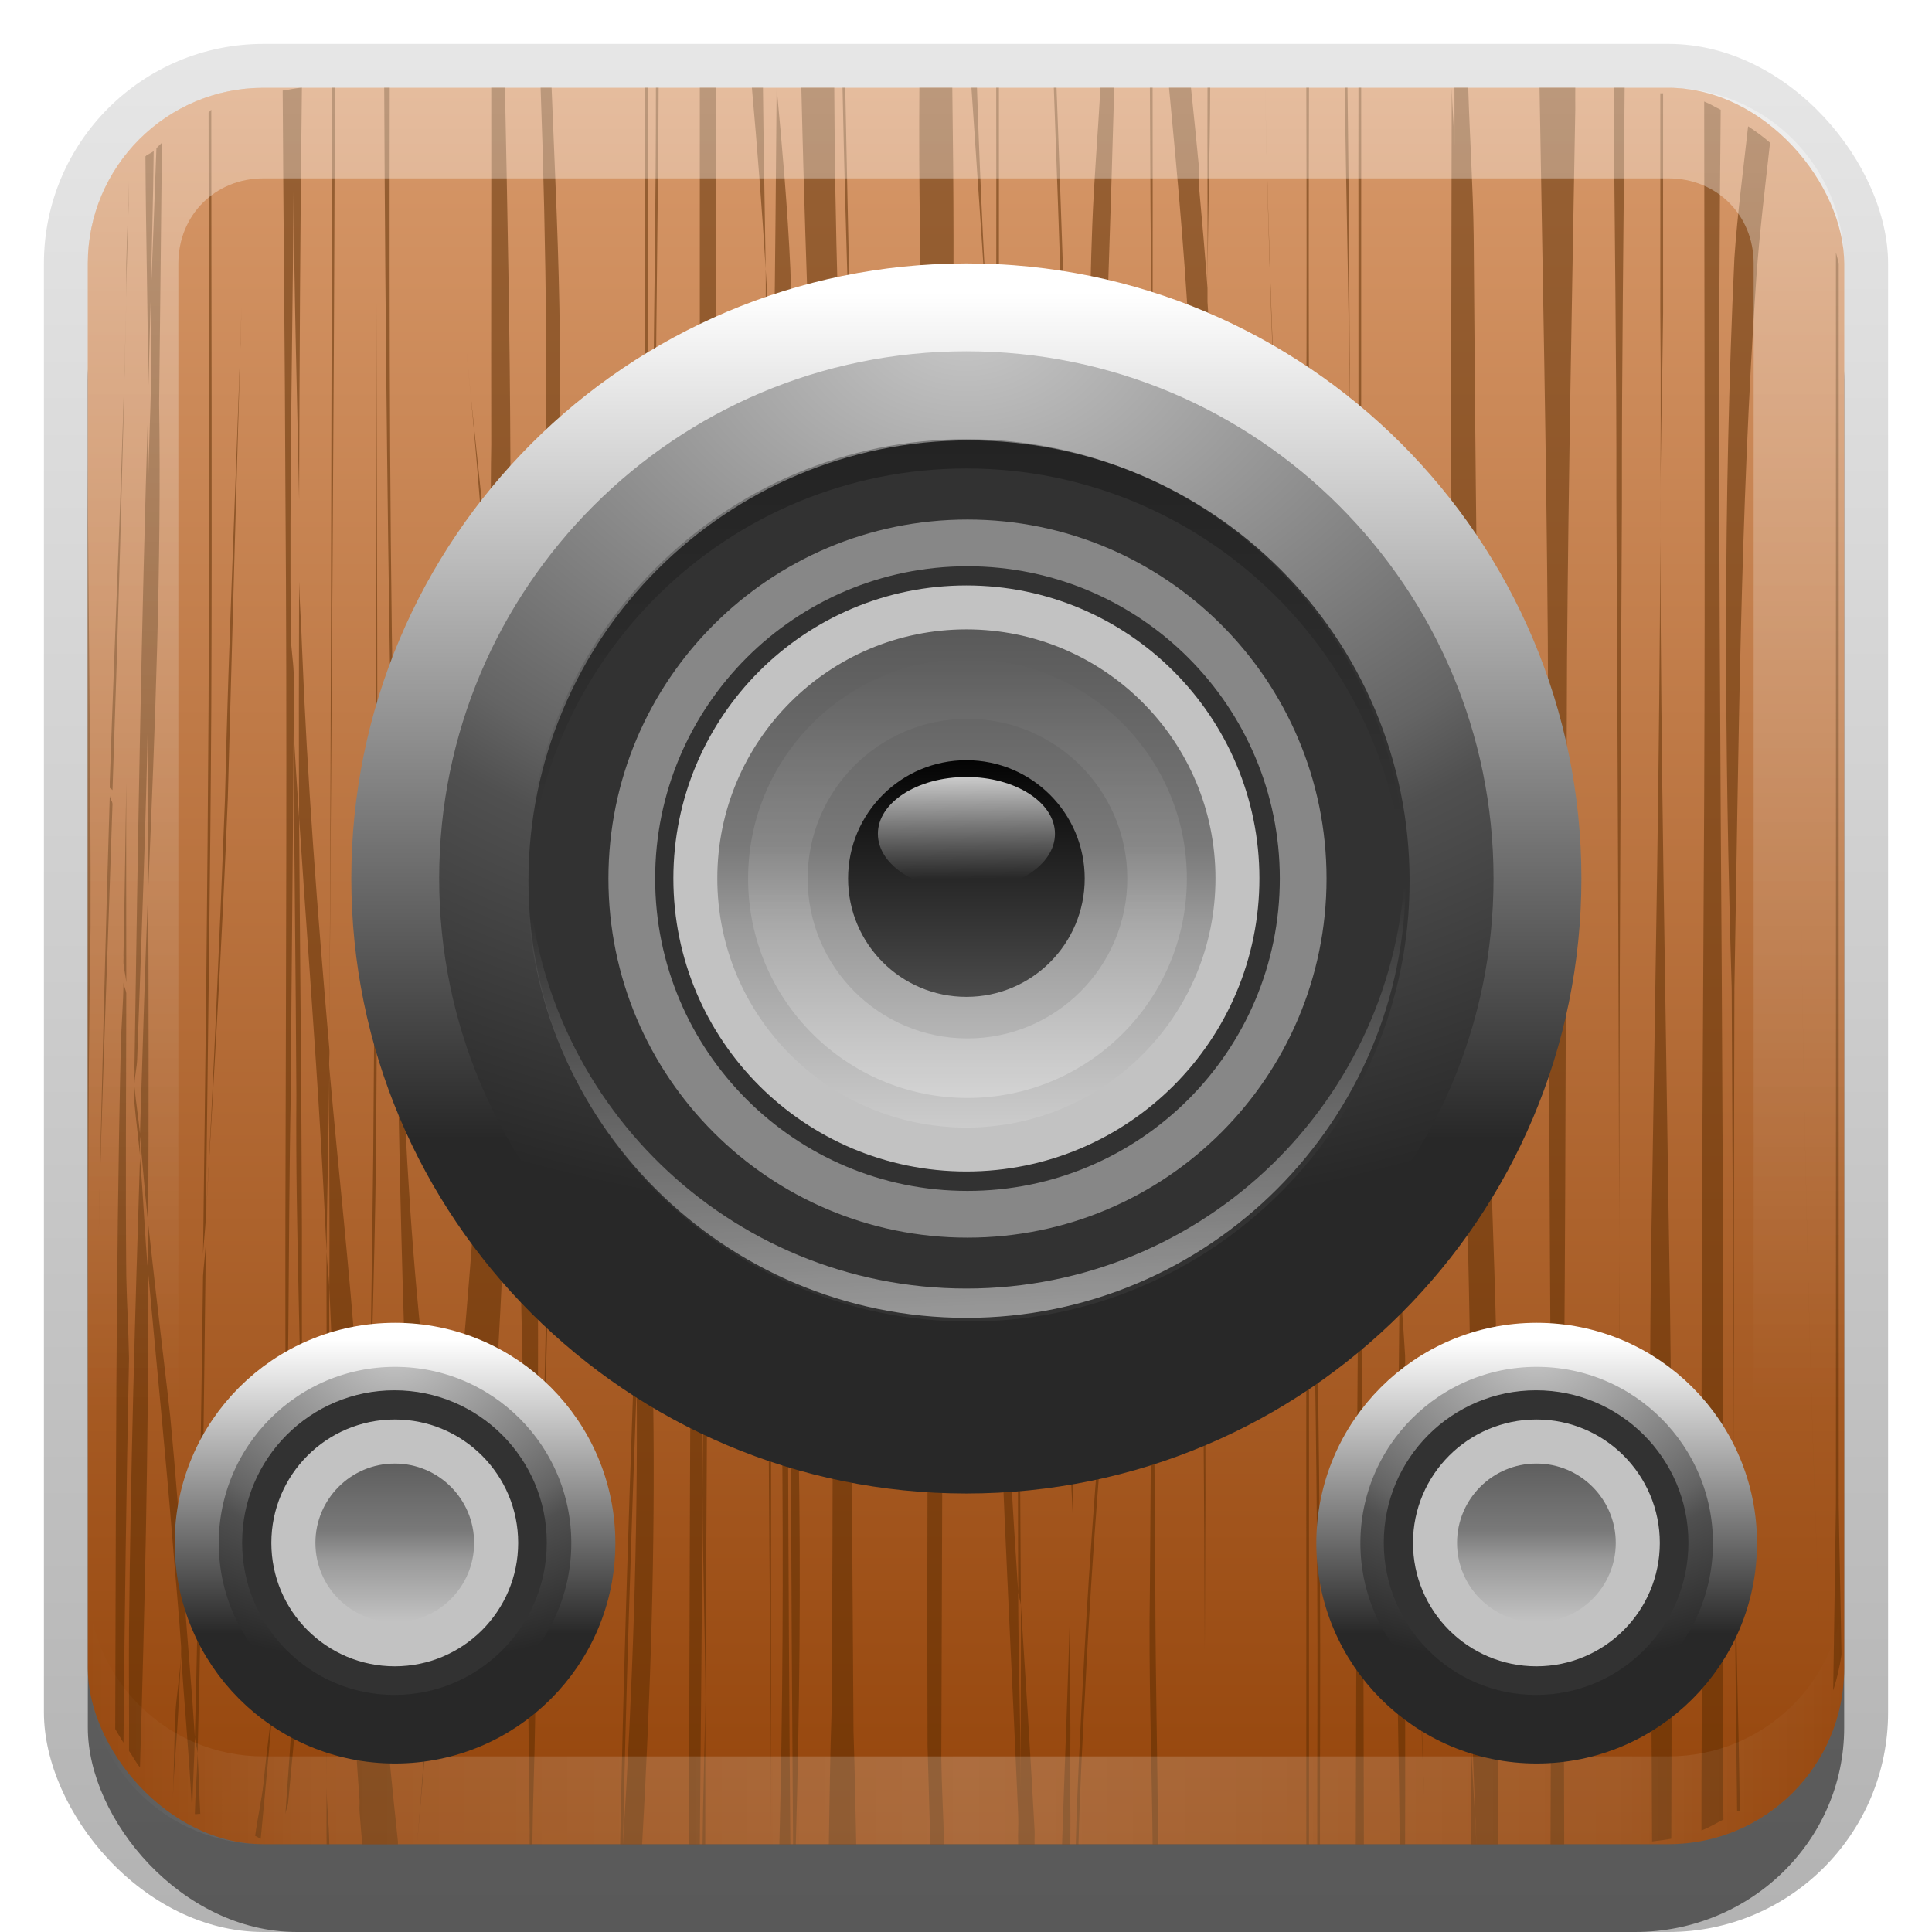 <?xml version="1.0" encoding="UTF-8" standalone="no"?>
<!-- Created with Inkscape (http://www.inkscape.org/) -->

<svg
   xmlns:dc="http://purl.org/dc/elements/1.1/"
   xmlns:cc="http://creativecommons.org/ns#"
   xmlns:rdf="http://www.w3.org/1999/02/22-rdf-syntax-ns#"
   xmlns:svg="http://www.w3.org/2000/svg"
   xmlns="http://www.w3.org/2000/svg"
   xmlns:xlink="http://www.w3.org/1999/xlink"
   xmlns:sodipodi="http://sodipodi.sourceforge.net/DTD/sodipodi-0.dtd"
   xmlns:inkscape="http://www.inkscape.org/namespaces/inkscape"
   width="22"
   height="22"
   id="svg2"
   sodipodi:version="0.32"
   inkscape:version="0.48.1 r9760"
   version="1.0"
   sodipodi:docname="rhythmbox.svg"
   inkscape:output_extension="org.inkscape.output.svg.inkscape"
   style="display:inline">
  <defs
     id="defs4">
    <linearGradient
       inkscape:collect="always"
       id="linearGradient3327">
      <stop
         style="stop-color:#000000;stop-opacity:1;"
         offset="0"
         id="stop3330" />
      <stop
         style="stop-color:#000000;stop-opacity:0;"
         offset="1"
         id="stop3333" />
    </linearGradient>
    <linearGradient
       inkscape:collect="always"
       xlink:href="#linearGradient3327"
       id="linearGradient3335"
       x1="11.375"
       y1="22"
       x2="11.375"
       y2="-9.817"
       gradientUnits="userSpaceOnUse" />
    <linearGradient
       id="ButtonShadow"
       gradientTransform="scale(0.988,1.012)"
       x1="9.355"
       y1="21.743"
       x2="9.355"
       y2="0.494"
       gradientUnits="userSpaceOnUse">
      <stop
         id="stop3277"
         offset="0"
         style="stop-color:#000000;stop-opacity:0.706;" />
      <stop
         id="stop3279"
         offset="1"
         style="stop-color:#000000;stop-opacity:0.078;" />
    </linearGradient>
    <linearGradient
       id="ButtonColor"
       x1="10.32"
       y1="21"
       x2="10.32"
       y2="0.999"
       gradientUnits="userSpaceOnUse">
      <stop
         style="stop-color:#8f1cac;stop-opacity:1;"
         offset="0"
         id="stop19440" />
      <stop
         style="stop-color:#d285e6;stop-opacity:1;"
         offset="1"
         id="stop19442" />
    </linearGradient>
    <linearGradient
       inkscape:collect="always"
       xlink:href="#linearGradient3187"
       id="linearGradient3181"
       x1="-3.061"
       y1="27.258"
       x2="-3.061"
       y2="7.254"
       gradientUnits="userSpaceOnUse"
       gradientTransform="translate(11.119,-6.258)" />
    <filter
       inkscape:collect="always"
       id="filter8716"
       x="-0.27"
       width="1.54"
       y="-0.541"
       height="2.081">
      <feGaussianBlur
         inkscape:collect="always"
         stdDeviation="2.021"
         id="feGaussianBlur8718" />
    </filter>
    <inkscape:perspective
       sodipodi:type="inkscape:persp3d"
       inkscape:vp_x="0 : 11 : 1"
       inkscape:vp_y="0 : 1000 : 0"
       inkscape:vp_z="22 : 11 : 1"
       inkscape:persp3d-origin="11 : 7.3333333 : 1"
       id="perspective18925" />
    <linearGradient
       id="linearGradient3215"
       inkscape:collect="always">
      <stop
         id="stop3217"
         offset="0"
         style="stop-color:#000000;stop-opacity:1;" />
      <stop
         id="stop3219"
         offset="1"
         style="stop-color:#000000;stop-opacity:0;" />
    </linearGradient>
    <linearGradient
       gradientUnits="userSpaceOnUse"
       y2="-6"
       x2="11"
       y1="14.806"
       x1="11"
       id="linearGradient3221"
       xlink:href="#linearGradient3215"
       inkscape:collect="always" />
    <linearGradient
       y2="5.949"
       x2="47.667"
       y1="121.972"
       x1="47.667"
       gradientTransform="matrix(0.168,0,0,0.168,0.245,0.245)"
       gradientUnits="userSpaceOnUse"
       id="linearGradient2442"
       xlink:href="#linearGradient3187"
       inkscape:collect="always" />
    <linearGradient
       id="linearGradient3544">
      <stop
         style="stop-color:#040404;stop-opacity:1;"
         offset="0"
         id="stop3546" />
      <stop
         style="stop-color:#4b4b4b;stop-opacity:1;"
         offset="1"
         id="stop3548" />
    </linearGradient>
    <linearGradient
       inkscape:collect="always"
       id="linearGradient3532">
      <stop
         style="stop-color:#ffffff;stop-opacity:1;"
         offset="0"
         id="stop3534" />
      <stop
         style="stop-color:#ffffff;stop-opacity:0;"
         offset="1"
         id="stop3536" />
    </linearGradient>
    <linearGradient
       id="linearGradient3495">
      <stop
         style="stop-color:#555555;stop-opacity:1;"
         offset="0"
         id="stop3497" />
      <stop
         id="stop3503"
         offset="0.44"
         style="stop-color:#797979;stop-opacity:1;" />
      <stop
         style="stop-color:#999999;stop-opacity:1;"
         offset="0.578"
         id="stop3505" />
      <stop
         style="stop-color:#d3d3d3;stop-opacity:1;"
         offset="1"
         id="stop3499" />
    </linearGradient>
    <linearGradient
       inkscape:collect="always"
       id="linearGradient3436">
      <stop
         style="stop-color:#ffffff;stop-opacity:1;"
         offset="0"
         id="stop3438" />
      <stop
         style="stop-color:#ffffff;stop-opacity:0;"
         offset="1"
         id="stop3440" />
    </linearGradient>
    <linearGradient
       inkscape:collect="always"
       id="linearGradient3423">
      <stop
         style="stop-color:#000000;stop-opacity:1;"
         offset="0"
         id="stop3425" />
      <stop
         style="stop-color:#000000;stop-opacity:0;"
         offset="1"
         id="stop3427" />
    </linearGradient>
    <linearGradient
       id="linearGradient3330">
      <stop
         style="stop-color:#c8c8c8;stop-opacity:1;"
         offset="0"
         id="stop3332" />
      <stop
         id="stop3338"
         offset="0.564"
         style="stop-color:#646464;stop-opacity:1;" />
      <stop
         style="stop-color:#505050;stop-opacity:1;"
         offset="0.642"
         id="stop3340" />
      <stop
         style="stop-color:#282828;stop-opacity:1;"
         offset="1"
         id="stop3334" />
    </linearGradient>
    <linearGradient
       id="linearGradient3322">
      <stop
         style="stop-color:#ffffff;stop-opacity:1;"
         offset="0"
         id="stop3324" />
      <stop
         style="stop-color:#282828;stop-opacity:1;"
         offset="1"
         id="stop3326" />
    </linearGradient>
    <linearGradient
       id="linearGradient3929">
      <stop
         style="stop-color:#000000;stop-opacity:1;"
         offset="0"
         id="stop3931" />
      <stop
         style="stop-color:#000000;stop-opacity:0.588;"
         offset="1"
         id="stop3933" />
    </linearGradient>
    <linearGradient
       id="linearGradient3187">
      <stop
         style="stop-color:#95450b;stop-opacity:1;"
         offset="0"
         id="stop3189" />
      <stop
         style="stop-color:#d79869;stop-opacity:1;"
         offset="1"
         id="stop3191" />
    </linearGradient>
    <filter
       inkscape:collect="always"
       id="filter3489">
      <feGaussianBlur
         inkscape:collect="always"
         stdDeviation="0.784"
         id="feGaussianBlur3491" />
    </filter>
    <filter
       inkscape:collect="always"
       id="filter3528"
       x="-0.12"
       width="1.24"
       y="-0.12"
       height="1.24">
      <feGaussianBlur
         inkscape:collect="always"
         stdDeviation="1.497"
         id="feGaussianBlur3530" />
    </filter>
    <radialGradient
       inkscape:collect="always"
       xlink:href="#linearGradient3330"
       id="radialGradient3994"
       gradientUnits="userSpaceOnUse"
       gradientTransform="matrix(-4.9335871e-8,1.538,-2.138,-6.8599443e-8,141.313,-77.11)"
       cx="71.418"
       cy="32.695"
       fx="71.418"
       fy="32.695"
       r="34.449" />
    <linearGradient
       inkscape:collect="always"
       xlink:href="#linearGradient3322"
       id="linearGradient3996"
       gradientUnits="userSpaceOnUse"
       x1="74.863"
       y1="30.972"
       x2="74.863"
       y2="80.731" />
    <linearGradient
       inkscape:collect="always"
       xlink:href="#linearGradient3495"
       id="linearGradient3998"
       gradientUnits="userSpaceOnUse"
       x1="61.99"
       y1="30.972"
       x2="61.99"
       y2="99.992" />
    <radialGradient
       inkscape:collect="always"
       xlink:href="#linearGradient3330"
       id="radialGradient4010"
       gradientUnits="userSpaceOnUse"
       gradientTransform="matrix(-4.9335871e-8,1.538,-2.138,-6.8599443e-8,141.313,-77.11)"
       cx="71.418"
       cy="32.695"
       fx="71.418"
       fy="32.695"
       r="34.449" />
    <linearGradient
       inkscape:collect="always"
       xlink:href="#linearGradient3322"
       id="linearGradient4012"
       gradientUnits="userSpaceOnUse"
       x1="74.863"
       y1="30.972"
       x2="74.863"
       y2="80.731" />
    <linearGradient
       inkscape:collect="always"
       xlink:href="#linearGradient3495"
       id="linearGradient4014"
       gradientUnits="userSpaceOnUse"
       x1="61.99"
       y1="30.972"
       x2="61.99"
       y2="99.992" />
    <linearGradient
       inkscape:collect="always"
       xlink:href="#linearGradient3532"
       id="linearGradient4019"
       gradientUnits="userSpaceOnUse"
       x1="69.184"
       y1="78.969"
       x2="69.184"
       y2="49.031"
       gradientTransform="translate(29.5,-55)" />
    <linearGradient
       inkscape:collect="always"
       xlink:href="#linearGradient3436"
       id="linearGradient4024"
       gradientUnits="userSpaceOnUse"
       x1="62.638"
       y1="94"
       x2="61.638"
       y2="65.679"
       gradientTransform="matrix(0.181,0,0,0.181,-1.273,-2.149)" />
    <linearGradient
       inkscape:collect="always"
       xlink:href="#linearGradient3423"
       id="linearGradient4027"
       gradientUnits="userSpaceOnUse"
       x1="60.34"
       y1="34"
       x2="60.34"
       y2="60.063"
       gradientTransform="matrix(0.181,0,0,0.181,-1.273,-2.149)" />
    <linearGradient
       inkscape:collect="always"
       xlink:href="#linearGradient3436"
       id="linearGradient4031"
       gradientUnits="userSpaceOnUse"
       x1="67.288"
       y1="31.233"
       x2="68.183"
       y2="92.192" />
    <linearGradient
       inkscape:collect="always"
       xlink:href="#linearGradient3544"
       id="linearGradient4033"
       gradientUnits="userSpaceOnUse"
       x1="59.141"
       y1="31.833"
       x2="59.141"
       y2="99.174" />
    <linearGradient
       inkscape:collect="always"
       xlink:href="#linearGradient3495"
       id="linearGradient4035"
       gradientUnits="userSpaceOnUse"
       x1="61.99"
       y1="30.972"
       x2="61.99"
       y2="99.992" />
    <radialGradient
       inkscape:collect="always"
       xlink:href="#linearGradient3330"
       id="radialGradient4037"
       gradientUnits="userSpaceOnUse"
       gradientTransform="matrix(-4.9335871e-8,1.538,-2.138,-6.8599443e-8,141.313,-77.11)"
       cx="71.418"
       cy="32.695"
       fx="71.418"
       fy="32.695"
       r="34.449" />
    <linearGradient
       inkscape:collect="always"
       xlink:href="#linearGradient3322"
       id="linearGradient4039"
       gradientUnits="userSpaceOnUse"
       x1="74.863"
       y1="30.972"
       x2="74.863"
       y2="80.731" />
    <radialGradient
       inkscape:collect="always"
       xlink:href="#linearGradient3330"
       id="radialGradient4052"
       gradientUnits="userSpaceOnUse"
       gradientTransform="matrix(-4.9335871e-8,1.538,-2.138,-6.8599443e-8,141.313,-77.11)"
       cx="71.418"
       cy="32.695"
       fx="71.418"
       fy="32.695"
       r="34.449" />
    <linearGradient
       inkscape:collect="always"
       xlink:href="#linearGradient3322"
       id="linearGradient4054"
       gradientUnits="userSpaceOnUse"
       x1="74.863"
       y1="30.972"
       x2="74.863"
       y2="80.731" />
    <linearGradient
       inkscape:collect="always"
       xlink:href="#linearGradient3423"
       id="linearGradient4056"
       gradientUnits="userSpaceOnUse"
       gradientTransform="matrix(0.181,0,0,0.181,-1.273,-2.149)"
       x1="60.34"
       y1="34"
       x2="60.34"
       y2="60.063" />
    <linearGradient
       inkscape:collect="always"
       xlink:href="#linearGradient3436"
       id="linearGradient4058"
       gradientUnits="userSpaceOnUse"
       gradientTransform="matrix(0.181,0,0,0.181,-1.273,-2.149)"
       x1="62.638"
       y1="94"
       x2="61.638"
       y2="65.679" />
    <linearGradient
       inkscape:collect="always"
       xlink:href="#linearGradient3495"
       id="linearGradient4060"
       gradientUnits="userSpaceOnUse"
       x1="61.99"
       y1="30.972"
       x2="61.99"
       y2="99.992" />
    <linearGradient
       inkscape:collect="always"
       xlink:href="#linearGradient3532"
       id="linearGradient4062"
       gradientUnits="userSpaceOnUse"
       gradientTransform="translate(29.5,-55)"
       x1="69.184"
       y1="78.969"
       x2="69.184"
       y2="49.031" />
    <linearGradient
       inkscape:collect="always"
       xlink:href="#linearGradient3544"
       id="linearGradient4064"
       gradientUnits="userSpaceOnUse"
       x1="59.141"
       y1="31.833"
       x2="59.141"
       y2="99.174" />
    <linearGradient
       inkscape:collect="always"
       xlink:href="#linearGradient3436"
       id="linearGradient4066"
       gradientUnits="userSpaceOnUse"
       x1="67.288"
       y1="31.233"
       x2="68.183"
       y2="92.192" />
    <linearGradient
       y2="16"
       x2="10"
       y1="1"
       x1="10"
       gradientUnits="userSpaceOnUse"
       id="linearGradient3078"
       xlink:href="#linearGradient3823"
       inkscape:collect="always"
       gradientTransform="translate(1,-1)" />
    <linearGradient
       id="linearGradient3823">
      <stop
         id="stop3825"
         offset="0"
         style="stop-color:#ffffff;stop-opacity:1;" />
      <stop
         id="stop3829"
         offset="1"
         style="stop-color:#ffffff;stop-opacity:0;" />
    </linearGradient>
    <linearGradient
       inkscape:collect="always"
       xlink:href="#linearGradient3831"
       id="linearGradient3845"
       x1="11"
       y1="19.5"
       x2="21"
       y2="19.5"
       gradientUnits="userSpaceOnUse"
       spreadMethod="reflect" />
    <linearGradient
       id="linearGradient3831">
      <stop
         style="stop-color:#ffffff;stop-opacity:1;"
         offset="0"
         id="stop3833" />
      <stop
         id="stop3821"
         offset="0.75"
         style="stop-color:#ffffff;stop-opacity:0.498;" />
      <stop
         style="stop-color:#ffffff;stop-opacity:0;"
         offset="1"
         id="stop3835" />
    </linearGradient>
    <linearGradient
       y2="16"
       x2="10"
       y1="1"
       x1="10"
       gradientUnits="userSpaceOnUse"
       id="linearGradient4007"
       xlink:href="#linearGradient3823"
       inkscape:collect="always" />
  </defs>
  <sodipodi:namedview
     id="base"
     pagecolor="#ffffff"
     bordercolor="#e7e7e7"
     borderopacity="1"
     inkscape:pageopacity="0.0"
     inkscape:pageshadow="2"
     inkscape:zoom="17.303704"
     inkscape:cx="-12.722602"
     inkscape:cy="15.018597"
     inkscape:document-units="px"
     inkscape:current-layer="layer1"
     showgrid="true"
     inkscape:showpageshadow="false"
     showguides="true"
     inkscape:guide-bbox="true"
     inkscape:window-width="1920"
     inkscape:window-height="1030"
     inkscape:window-x="0"
     inkscape:window-y="25"
     inkscape:window-maximized="1">
    <sodipodi:guide
       orientation="1,0"
       position="0,112"
       id="guide2383" />
    <sodipodi:guide
       orientation="0,1"
       position="26.278,128"
       id="guide2385" />
    <sodipodi:guide
       orientation="1,0"
       position="128,54.082"
       id="guide2387" />
    <sodipodi:guide
       orientation="0,1"
       position="13.081,-44.548"
       id="guide2389" />
    <inkscape:grid
       type="xygrid"
       id="grid3672"
       visible="true"
       enabled="true" />
  </sodipodi:namedview>
  <g
     inkscape:label="Button"
     inkscape:groupmode="layer"
     id="layer1"
     style="display:inline">
    <g
       style="display:inline"
       id="g3337">
      <rect
         ry="2.5"
         rx="2.5"
         y="0.5"
         x="0.5"
         height="21.5"
         width="21"
         id="rect3371"
         style="opacity:0.3;fill:url(#linearGradient3335);fill-opacity:1;stroke:none;stroke-width:1;stroke-linecap:round;stroke-linejoin:miter;stroke-miterlimit:4;stroke-dasharray:none;stroke-opacity:1;display:inline" />
      <rect
         style="opacity:0.5;fill:#000000;fill-opacity:1;stroke:none;stroke-width:1;stroke-linecap:round;stroke-linejoin:miter;stroke-miterlimit:4;stroke-dasharray:none;stroke-opacity:1;display:inline"
         id="rect2553"
         width="20"
         height="20"
         x="1"
         y="2"
         rx="2.381"
         ry="2.326" />
    </g>
    <rect
       style="opacity:1;fill:url(#linearGradient3181);fill-opacity:1.0;fill-rule:evenodd;stroke:none;stroke-width:0.25;stroke-linecap:round;stroke-linejoin:miter;stroke-miterlimit:4;stroke-dasharray:none;stroke-dashoffset:0;stroke-opacity:1;display:inline"
       id="rect3173"
       width="20"
       height="20"
       x="1"
       y="1"
       rx="2"
       ry="2" />
    <path
       style="opacity:0.5;fill:#582b00;fill-opacity:1;fill-rule:evenodd;stroke:none;stroke-width:1px;stroke-linecap:butt;stroke-linejoin:miter;stroke-opacity:1"
       d="M 3.438,1 C 3.362,1.002 3.292,1.023 3.219,1.031 C 3.227,2.538 3.245,4.054 3.25,5.562 C 3.271,8.321 3.256,11.085 3.25,13.844 C 3.25,14.276 3.249,14.693 3.25,15.125 C 3.251,16.138 3.261,16.739 3.219,17.75 C 3.305,15.972 3.276,14.185 3.312,12.406 C 3.319,11.046 3.337,9.674 3.344,8.312 C 3.345,8.094 3.343,7.874 3.344,7.656 C 3.339,7.52 3.315,7.387 3.312,7.25 C 3.295,5.564 3.33,3.873 3.344,2.188 C 3.349,3.35 3.384,4.525 3.406,5.688 C 3.411,4.131 3.418,2.555 3.438,1 z M 3.344,8.312 C 3.348,9.693 3.369,11.088 3.375,12.469 C 3.363,14.038 3.437,15.587 3.438,17.156 C 3.448,16.558 3.437,16.024 3.438,15.312 C 3.438,14.881 3.437,14.432 3.438,14 C 3.434,12.431 3.416,10.882 3.406,9.312 C 3.385,8.985 3.36,8.64 3.344,8.312 z M 3.406,9.312 C 3.487,10.552 3.584,11.791 3.656,13.031 C 3.664,13.172 3.694,13.707 3.719,14.25 C 3.724,13.551 3.746,12.855 3.75,12.156 C 3.744,12.085 3.756,12.009 3.75,11.938 C 3.617,10.41 3.498,8.876 3.438,7.344 C 3.431,7.095 3.412,6.873 3.406,6.625 C 3.404,7.522 3.401,8.415 3.406,9.312 z M 3.75,11.938 C 3.771,8.422 3.803,4.891 3.812,1.375 C 3.814,1.25 3.812,1.125 3.812,1 L 3.781,1 C 3.782,1.125 3.781,1.25 3.781,1.375 C 3.772,4.895 3.771,8.417 3.75,11.938 z M 3.75,12.156 C 3.745,12.986 3.756,13.827 3.75,14.656 C 3.763,14.938 3.777,15.284 3.781,15.375 C 3.873,16.608 3.922,17.829 4,19.062 C 4.03,19.545 4.059,20.018 4.094,20.5 C 4.096,20.534 4.091,20.591 4.094,20.625 C 4.103,20.75 4.115,20.875 4.125,21 L 4.531,21 C 4.53,20.99 4.533,20.979 4.531,20.969 C 4.399,19.735 4.29,18.486 4.188,17.25 C 4.188,17.219 4.187,17.188 4.188,17.156 C 4.143,16.629 4.117,16.12 4.062,15.594 C 3.98,14.45 3.85,13.298 3.75,12.156 z M 4.188,17.156 C 4.217,15.825 4.265,14.519 4.281,13.188 C 4.316,9.129 4.284,5.058 4.281,1 C 4.284,5.048 4.285,9.108 4.25,13.156 C 4.234,14.492 4.217,15.821 4.188,17.156 z M 3.75,14.656 C 3.743,14.503 3.726,14.42 3.719,14.25 C 3.715,14.745 3.722,15.255 3.719,15.75 C 3.712,17.271 3.707,18.79 3.719,20.312 C 3.709,18.793 3.744,17.268 3.75,15.75 C 3.753,15.381 3.747,15.025 3.75,14.656 z M 3.438,17.156 C 3.433,17.397 3.416,17.62 3.406,17.906 C 3.376,18.825 3.318,19.74 3.25,20.656 C 3.256,20.612 3.275,20.576 3.281,20.531 C 3.382,19.414 3.411,19.318 3.438,18.188 C 3.445,17.842 3.438,17.502 3.438,17.156 z M 4.375,1 C 4.387,3.76 4.419,6.522 4.469,9.281 C 4.54,12.112 4.551,14.954 4.719,17.781 C 4.735,18.254 4.698,18.351 4.938,18.562 C 4.939,18.546 4.966,18.517 4.969,18.5 C 4.965,18.497 4.972,18.472 4.969,18.469 C 4.924,18.428 4.866,18.394 4.812,18.344 C 4.783,18.316 4.892,18.319 4.906,18.281 C 4.941,18.191 4.951,18.095 4.969,18 C 4.998,17.842 5.008,17.657 5.031,17.5 C 5.036,17.447 5.058,17.396 5.062,17.344 C 5.067,17.313 5.089,17.281 5.094,17.25 C 5.092,17.243 5.064,17.226 5.062,17.219 C 5.06,17.206 5.065,17.201 5.062,17.188 C 4.616,14.585 4.566,11.914 4.5,9.281 C 4.434,6.514 4.434,3.768 4.438,1 L 4.375,1 z M 5.094,17.25 C 5.149,17.569 5.182,17.87 5.25,18.188 C 5.39,18.683 5.605,19.066 4.969,18.5 C 4.967,18.522 4.971,18.54 4.969,18.562 C 5.075,18.655 5.228,18.758 5.469,18.938 C 5.514,18.971 5.494,18.837 5.5,18.781 C 5.545,18.35 5.518,17.9 5.562,17.469 C 5.636,15.775 5.774,14.103 5.781,12.406 C 5.795,11.99 5.805,11.572 5.812,11.156 C 5.779,10.391 5.732,9.609 5.688,8.844 C 5.684,8.789 5.691,8.742 5.688,8.688 C 5.664,8.295 5.621,7.893 5.594,7.5 C 5.593,8.315 5.58,9.154 5.562,9.969 C 5.558,10.162 5.55,10.624 5.531,11.094 C 5.521,11.25 5.511,11.407 5.5,11.562 C 5.499,11.573 5.501,11.583 5.5,11.594 C 5.492,11.795 5.504,12.059 5.5,12.156 C 5.48,12.481 5.456,12.8 5.438,13.125 C 5.387,14.015 5.385,14.056 5.312,14.938 C 5.254,15.65 5.169,16.383 5.094,17.094 C 5.086,17.149 5.101,17.195 5.094,17.25 z M 5.688,8.688 C 5.701,8.464 5.738,8.255 5.75,8.031 C 5.747,7.999 5.722,7.934 5.719,7.906 C 5.704,8.173 5.703,8.421 5.688,8.688 z M 5.719,7.906 C 5.744,7.439 5.79,6.967 5.812,6.5 C 5.816,6.417 5.808,6.333 5.812,6.25 C 5.809,5.912 5.816,5.557 5.812,5.219 C 5.807,3.812 5.778,2.405 5.75,1 L 5.594,1 C 5.596,2.353 5.591,3.709 5.594,5.062 C 5.583,5.658 5.595,6.248 5.594,6.844 C 5.707,7.902 5.637,7.126 5.719,7.906 z M 5.594,6.844 C 5.566,6.582 5.562,6.452 5.5,5.844 C 5.439,5.237 5.368,4.608 5.312,4 C 5.428,5.151 5.515,6.315 5.594,7.469 C 5.594,7.267 5.593,7.046 5.594,6.844 z M 5.812,6.5 C 5.787,7.006 5.778,7.526 5.75,8.031 C 5.774,8.261 5.789,8.407 5.844,8.969 C 5.843,8.153 5.821,7.316 5.812,6.5 z M 5.844,8.969 C 5.845,9.695 5.825,10.43 5.812,11.156 C 5.835,11.655 5.856,12.157 5.875,12.656 C 5.961,15.347 6,18.027 6.031,20.719 C 6.028,20.781 6.034,20.844 6.031,20.906 C 6.032,20.938 6.031,20.968 6.031,21 L 6.062,21 C 6.067,20.52 6.088,20.043 6.094,19.562 C 6.099,19.438 6.089,19.312 6.094,19.188 C 6.12,17.068 6.153,14.963 6.094,12.844 C 6.036,11.548 5.97,10.26 5.844,8.969 z M 6.094,19.188 C 6.174,17.126 6.242,15.062 6.281,13 C 6.387,9.966 6.376,6.91 6.375,3.875 C 6.367,2.909 6.319,1.965 6.281,1 L 6.156,1 C 6.19,1.925 6.21,2.854 6.219,3.781 C 6.224,6.844 6.219,9.906 6.25,12.969 C 6.224,15.045 6.176,17.113 6.094,19.188 z M 4.969,18.562 C 4.965,18.559 4.941,18.566 4.938,18.562 C 4.868,19.379 4.818,20.185 4.75,21 C 4.819,20.164 4.905,19.306 4.969,18.562 z M 7.344,1 C 7.347,2.916 7.343,4.834 7.344,6.75 C 7.32,9.242 7.298,11.727 7.281,14.219 C 7.326,12.858 7.38,11.518 7.406,10.156 C 7.406,10.146 7.406,10.135 7.406,10.125 C 7.405,9.961 7.408,9.82 7.406,9.656 C 7.396,8.696 7.384,7.71 7.375,6.75 C 7.375,4.83 7.378,2.92 7.375,1 L 7.344,1 z M 7.406,9.656 C 7.436,8.001 7.456,6.343 7.469,4.688 C 7.471,3.455 7.496,2.231 7.5,1 L 7.469,1 C 7.47,2.229 7.448,3.459 7.438,4.688 C 7.426,6.343 7.433,8.001 7.406,9.656 z M 7.406,10.156 C 7.376,11.767 7.338,13.39 7.281,15 C 7.283,14.747 7.28,14.471 7.281,14.219 C 7.267,14.66 7.236,15.122 7.219,15.562 C 7.154,17.381 7.097,19.18 7.062,21 C 7.063,21 7.094,21 7.094,21 C 7.128,19.265 7.187,17.516 7.25,15.781 C 7.265,17.518 7.202,19.267 7.094,21 L 7.312,21 C 7.408,19.31 7.463,17.63 7.438,15.938 C 7.432,14.014 7.426,12.08 7.406,10.156 z M 7.969,1 C 7.969,2.218 7.969,3.44 7.969,4.656 C 8,7.858 8.042,11.048 8.031,14.25 C 8.03,15.165 8.005,16.085 8,17 C 8,17.778 8.031,18.565 8.031,19.344 C 8.046,17.658 8.049,15.967 8.062,14.281 C 8.077,11.115 8.124,7.948 8.156,4.781 C 8.156,3.521 8.155,2.261 8.156,1 L 7.969,1 z M 8.031,19.344 C 8.026,19.897 8.005,20.446 8,21 L 8.031,21 C 8.031,20.446 8.032,19.898 8.031,19.344 z M 8,17 C 7.999,15.703 8.007,14.422 8,13.125 C 7.995,9.99 7.983,6.853 7.938,3.719 C 7.893,6.81 7.881,9.908 7.875,13 C 7.861,15.664 7.851,18.335 7.844,21 L 7.969,21 C 7.982,19.669 7.993,18.332 8,17 z M 8.562,1 C 8.623,1.681 8.678,2.381 8.719,3.062 C 8.709,2.376 8.695,1.687 8.688,1 L 8.562,1 z M 8.719,3.062 C 8.723,3.356 8.714,3.644 8.719,3.938 C 8.76,7.684 8.754,11.41 8.75,15.156 C 8.75,17.1 8.779,19.058 8.781,21 C 8.778,19.062 8.781,17.126 8.781,15.188 C 8.78,11.725 8.778,8.243 8.812,4.781 C 8.789,4.201 8.754,3.642 8.719,3.062 z M 8.812,4.781 C 8.853,5.787 8.882,6.806 8.906,7.812 C 8.956,10.649 8.911,13.476 8.906,16.312 C 8.92,17.869 8.915,19.443 8.875,21 L 9,21 C 8.974,17.896 8.966,14.791 8.969,11.688 C 8.972,9.013 8.998,6.331 9,3.656 C 8.993,3.462 9.009,3.256 9,3.062 C 8.969,2.373 8.908,1.688 8.844,1 C 8.834,2 8.83,3 8.812,4 C 8.809,4.266 8.815,4.515 8.812,4.781 z M 9,3.656 C 8.999,6.34 9.003,9.004 9,11.688 C 8.997,14.787 9.007,17.9 9.031,21 L 9.062,21 C 9.105,19.492 9.121,17.979 9.094,16.469 C 9.091,13.63 9.067,10.776 9.062,7.938 C 9.059,6.502 9.05,5.091 9,3.656 z M 9.125,1 C 9.16,2.477 9.209,3.962 9.281,5.438 C 9.382,7.644 9.446,9.854 9.469,12.062 C 9.485,14.544 9.488,17.019 9.469,19.5 C 9.452,20 9.447,20.501 9.438,21 L 9.75,21 C 9.742,20.573 9.733,20.147 9.719,19.719 C 9.7,17.231 9.692,14.738 9.688,12.25 C 9.685,10.077 9.726,7.891 9.625,5.719 C 9.556,4.148 9.507,2.572 9.5,1 L 9.125,1 z M 9.594,1 C 9.63,2.77 9.695,4.543 9.75,6.312 C 9.695,4.543 9.661,2.772 9.625,1 L 9.594,1 z M 10.469,1 C 10.46,2.062 10.483,3.125 10.5,4.188 C 10.538,6.631 10.555,9.087 10.562,11.531 C 10.578,14.319 10.552,17.087 10.562,19.875 C 10.573,20.249 10.584,20.626 10.594,21 L 10.75,21 C 10.743,20.674 10.723,20.357 10.719,20.031 C 10.73,17.25 10.735,14.469 10.75,11.688 C 10.758,9.289 10.801,6.866 10.844,4.469 C 10.865,3.307 10.86,2.16 10.844,1 L 10.469,1 z M 11.062,1 C 11.138,2.114 11.216,3.229 11.281,4.344 C 11.217,3.226 11.161,2.118 11.125,1 L 11.062,1 z M 11.344,1 C 11.347,2.418 11.343,3.833 11.344,5.25 C 11.347,5.301 11.341,5.355 11.344,5.406 C 11.344,7.501 11.344,9.593 11.344,11.688 C 11.275,14.687 11.465,17.661 11.594,20.656 C 11.6,20.771 11.589,20.885 11.594,21 L 11.625,21 L 11.781,21 C 11.779,20.948 11.783,20.896 11.781,20.844 C 11.735,19.993 11.68,19.131 11.625,18.281 C 11.627,18.974 11.621,19.682 11.625,20.375 C 11.621,19.62 11.596,18.88 11.594,18.125 C 11.454,15.984 11.338,13.834 11.375,11.688 C 11.375,9.67 11.375,7.643 11.375,5.625 C 11.372,5.579 11.377,5.546 11.375,5.5 C 11.375,3.997 11.375,2.502 11.375,1 L 11.344,1 z M 11.594,18.125 C 11.597,18.18 11.621,18.227 11.625,18.281 C 11.619,16.653 11.596,15.035 11.594,13.406 C 11.595,14.973 11.588,16.558 11.594,18.125 z M 12,1 C 12.059,2.655 12.123,4.315 12.156,5.969 C 12.166,6.633 12.181,7.304 12.188,7.969 C 12.187,7.307 12.188,6.662 12.188,6 C 12.155,4.34 12.091,2.66 12.031,1 L 12,1 z M 12.531,1 C 12.502,1.522 12.458,2.04 12.438,2.562 C 12.402,3.486 12.408,4.42 12.375,5.344 C 12.301,6.899 12.241,8.475 12.219,10.031 C 12.217,9.692 12.191,9.34 12.188,9 C 12.193,9.621 12.185,10.255 12.188,10.875 C 12.188,11.1 12.218,11.306 12.219,11.531 C 12.218,11.647 12.188,11.759 12.188,11.875 C 12.188,12.031 12.187,12.187 12.188,12.344 C 12.189,12.855 12.217,13.363 12.219,13.875 C 12.22,14.153 12.219,14.44 12.219,14.719 C 12.283,11.642 12.381,8.574 12.531,5.5 C 12.597,4.006 12.646,2.496 12.688,1 L 12.531,1 z M 12.219,14.719 C 12.216,15.005 12.188,15.307 12.188,15.594 C 12.189,15.931 12.186,16.256 12.188,16.594 C 12.189,16.863 12.217,17.137 12.219,17.406 C 12.22,17.194 12.217,16.993 12.219,16.781 C 12.22,16.545 12.217,16.298 12.219,16.062 C 12.219,15.616 12.218,15.166 12.219,14.719 z M 13.094,1 C 13.1,2.804 13.123,4.603 13.125,6.406 C 13.123,4.6 13.128,2.804 13.125,1 L 13.094,1 z M 13.312,1 C 13.416,2.087 13.513,3.16 13.562,4.25 C 13.559,4.312 13.566,4.375 13.562,4.438 C 13.577,4.795 13.588,5.173 13.594,5.531 C 13.616,8.211 13.659,10.883 13.688,13.562 C 13.695,15.307 13.715,17.038 13.719,18.781 C 13.725,14.935 13.692,11.096 13.719,7.25 C 13.723,5.977 13.745,4.71 13.75,3.438 C 13.75,3.385 13.75,3.333 13.75,3.281 C 13.723,2.913 13.69,2.524 13.656,2.156 C 13.654,2.129 13.659,2.121 13.656,2.094 C 13.658,2.046 13.655,1.985 13.656,1.938 C 13.626,1.624 13.595,1.313 13.562,1 L 13.312,1 z M 13.75,3.281 C 13.753,2.52 13.778,1.762 13.781,1 L 13.75,1 C 13.747,1.759 13.753,2.522 13.75,3.281 z M 13.75,3.438 C 13.745,4.71 13.754,6.008 13.75,7.281 C 13.723,11.12 13.724,14.942 13.719,18.781 C 13.724,17.055 13.743,15.32 13.75,13.594 C 13.778,10.971 13.822,8.373 13.844,5.75 C 13.84,4.985 13.803,4.2 13.75,3.438 z M 14.406,1 C 14.443,2.775 14.499,4.54 14.594,6.312 C 14.508,4.546 14.444,2.767 14.406,1 z M 14.875,1 C 14.879,2.291 14.88,3.583 14.875,4.875 C 14.874,7.314 14.876,9.749 14.875,12.188 C 14.88,12.293 14.902,12.394 14.906,12.5 C 14.907,9.959 14.905,7.416 14.906,4.875 C 14.902,3.581 14.902,2.292 14.906,1 L 14.875,1 z M 14.906,12.5 C 14.906,12.64 14.906,12.766 14.906,12.906 C 14.902,12.797 14.879,12.703 14.875,12.594 C 14.874,14.528 14.875,16.472 14.875,18.406 C 14.876,19.272 14.874,20.135 14.875,21 L 14.906,21 C 14.905,20.135 14.907,19.271 14.906,18.406 C 14.906,16.63 14.906,14.839 14.906,13.062 C 14.972,14.829 14.989,16.288 15,18.062 C 15.006,18.989 14.999,19.917 15,20.844 C 15,20.896 15,20.948 15,21 L 15.031,21 C 15.031,20.948 15.031,20.896 15.031,20.844 C 15.03,19.917 15.037,18.989 15.031,18.062 C 15.02,16.288 15.003,14.829 14.938,13.062 C 14.93,12.872 14.914,12.691 14.906,12.5 z M 14.875,12.594 C 14.875,12.457 14.875,12.324 14.875,12.188 C 14.799,10.405 14.714,8.625 14.625,6.844 C 14.719,8.755 14.798,10.682 14.875,12.594 z M 15.312,1 C 15.332,2.375 15.366,3.75 15.375,5.125 C 15.366,3.752 15.363,2.374 15.344,1 L 15.312,1 z M 15.469,1 C 15.467,1.614 15.469,2.229 15.469,2.844 C 15.469,4.503 15.469,6.153 15.469,7.812 C 15.469,7.867 15.469,7.914 15.469,7.969 C 15.469,10.15 15.469,12.318 15.469,14.5 C 15.447,16.663 15.445,18.836 15.438,21 L 15.531,21 C 15.526,18.845 15.522,16.688 15.5,14.531 C 15.5,12.464 15.5,10.411 15.5,8.344 C 15.5,8.289 15.5,8.211 15.5,8.156 C 15.5,6.382 15.5,4.618 15.5,2.844 C 15.5,2.228 15.501,1.616 15.5,1 L 15.469,1 z M 16.531,1 C 16.528,2.926 16.52,4.855 16.531,6.781 C 16.541,8.887 16.564,10.987 16.594,13.094 C 16.58,12.045 16.602,10.986 16.594,9.938 C 16.656,12.236 16.751,14.513 16.75,16.812 C 16.747,17.666 16.754,18.522 16.75,19.375 C 16.769,19.917 16.791,20.457 16.812,21 L 17.062,21 C 17.059,19.685 17.067,18.378 17.062,17.062 C 17.063,14.756 16.926,12.462 16.875,10.156 C 16.823,7.675 16.799,5.169 16.781,2.688 C 16.774,2.124 16.736,1.564 16.719,1 L 16.562,1 C 16.563,1.219 16.562,1.437 16.562,1.656 C 16.557,1.438 16.537,1.219 16.531,1 z M 16.812,21 C 16.796,20.602 16.764,20.21 16.75,19.812 C 16.748,20.21 16.752,20.602 16.75,21 L 16.812,21 z M 17.531,1 C 17.566,3.098 17.609,5.183 17.625,7.281 C 17.639,9.981 17.637,12.706 17.656,15.406 C 17.663,17.277 17.664,19.133 17.656,21 L 17.812,21 C 17.805,19.172 17.806,17.36 17.812,15.531 C 17.832,12.856 17.83,10.175 17.844,7.5 C 17.86,5.418 17.902,3.331 17.938,1.25 C 17.939,1.167 17.936,1.083 17.938,1 L 17.531,1 z M 18.375,1 C 18.384,2.562 18.409,4.125 18.406,5.688 C 18.423,9.269 18.442,12.825 18.438,16.406 C 18.432,12.845 18.452,9.28 18.469,5.719 C 18.466,4.146 18.49,2.573 18.5,1 L 18.375,1 z M 18.906,1.062 C 18.907,1.886 18.906,2.708 18.906,3.531 C 18.915,4.371 18.909,5.223 18.906,6.062 C 18.904,5.229 18.93,4.397 18.938,3.562 C 18.937,2.73 18.938,1.895 18.938,1.062 C 18.927,1.061 18.916,1.064 18.906,1.062 z M 19.406,1.156 C 19.408,3.795 19.417,6.424 19.406,9.062 C 19.393,11.531 19.377,14 19.375,16.469 C 19.398,17.927 19.373,19.386 19.375,20.844 C 19.461,20.811 19.544,20.76 19.625,20.719 C 19.608,19.377 19.621,18.031 19.625,16.688 C 19.622,14.207 19.612,11.731 19.594,9.25 C 19.578,6.582 19.566,3.918 19.594,1.25 C 19.533,1.22 19.47,1.181 19.406,1.156 z M 2.406,1.25 C 2.394,1.256 2.387,1.275 2.375,1.281 C 2.377,3.533 2.384,5.777 2.375,8.031 C 2.363,10.107 2.339,12.205 2.312,14.281 C 2.32,14.148 2.336,14.008 2.344,13.875 C 2.367,11.935 2.395,10.002 2.406,8.062 C 2.416,5.793 2.406,3.52 2.406,1.25 z M 2.344,13.875 C 2.433,12.287 2.532,10.684 2.594,9.094 C 2.644,7.222 2.697,5.371 2.75,3.5 C 2.695,5.366 2.603,7.227 2.562,9.094 C 2.5,10.69 2.432,12.28 2.344,13.875 z M 19.906,1.438 C 19.851,1.939 19.784,2.434 19.75,2.938 C 19.621,5.7 19.637,8.486 19.719,11.25 C 19.729,13.217 19.737,15.189 19.75,17.156 C 19.738,15.191 19.746,13.216 19.75,11.25 C 19.799,8.547 19.814,5.854 20,3.156 C 20.037,2.641 20.099,2.136 20.156,1.625 C 20.076,1.555 19.995,1.497 19.906,1.438 z M 19.75,17.156 C 19.757,18.318 19.765,19.464 19.781,20.625 C 19.789,20.621 19.805,20.63 19.812,20.625 C 19.797,19.471 19.757,18.311 19.75,17.156 z M 1.844,1.625 C 1.821,1.645 1.803,1.667 1.781,1.688 C 1.762,2.242 1.74,2.789 1.719,3.344 C 1.714,3.679 1.723,4.008 1.719,4.344 C 1.714,4.74 1.691,5.135 1.688,5.531 C 1.688,5.22 1.689,4.905 1.688,4.594 C 1.609,7.106 1.569,9.643 1.531,12.156 C 1.537,12.218 1.526,12.282 1.531,12.344 C 1.534,12.252 1.559,12.154 1.562,12.062 C 1.61,10.721 1.662,9.373 1.688,8.031 C 1.692,8.73 1.685,9.426 1.688,10.125 C 1.766,8.274 1.839,6.447 1.812,4.594 C 1.813,4.44 1.843,1.862 1.844,1.625 z M 1.688,10.125 C 1.648,11.054 1.625,11.977 1.594,12.906 C 1.575,12.725 1.549,12.556 1.531,12.375 C 1.531,12.433 1.533,12.504 1.531,12.562 C 1.548,12.76 1.576,12.959 1.594,13.156 C 1.596,13.088 1.591,13.006 1.594,12.938 C 1.603,13.024 1.645,13.541 1.688,13.938 C 1.694,12.67 1.693,11.392 1.688,10.125 z M 1.688,13.938 C 1.686,14.132 1.689,14.305 1.688,14.5 C 1.782,15.528 1.886,16.565 1.969,17.594 C 2.007,18.071 2.04,18.402 2.062,18.75 C 2.064,18.775 2.061,18.819 2.062,18.844 C 2.097,19.38 2.146,19.888 2.188,20.625 C 2.195,20.346 2.211,20.06 2.219,19.781 C 2.184,19.227 2.135,18.678 2.094,18.125 C 2.096,18.09 2.091,18.068 2.094,18.031 C 2.046,17.396 1.999,16.759 1.938,16.125 C 1.916,15.91 1.783,14.817 1.688,13.938 z M 2.219,19.781 C 2.223,19.846 2.246,19.904 2.25,19.969 C 2.302,18.031 2.32,16.095 2.344,14.156 C 2.337,14.282 2.32,14.405 2.312,14.531 C 2.289,16.279 2.264,18.034 2.219,19.781 z M 2.25,19.969 C 2.244,20.198 2.224,20.427 2.219,20.656 C 2.234,20.665 2.266,20.648 2.281,20.656 C 2.267,20.425 2.264,20.2 2.25,19.969 z M 2.062,18.844 C 2.049,19.063 2.005,19.368 2,19.469 C 1.983,19.803 1.982,20.134 1.969,20.469 C 1.98,20.134 2.014,19.803 2.031,19.469 C 2.036,19.364 2.051,19.034 2.062,18.844 z M 1.688,14.5 C 1.647,14.058 1.633,13.63 1.594,13.188 C 1.537,14.979 1.487,16.768 1.469,18.562 C 1.466,19.02 1.471,19.48 1.469,19.938 C 1.513,20 1.544,20.066 1.594,20.125 C 1.648,18.334 1.689,16.541 1.688,14.75 C 1.688,14.668 1.687,14.582 1.688,14.5 z M 1.719,3.344 C 1.727,2.803 1.745,2.259 1.75,1.719 C 1.723,1.746 1.682,1.753 1.656,1.781 C 1.661,2.671 1.684,3.548 1.688,4.438 C 1.701,4.069 1.705,3.713 1.719,3.344 z M 1.469,2.062 C 1.462,2.375 1.445,2.687 1.438,3 C 1.439,3.144 1.436,3.263 1.438,3.406 C 1.44,2.96 1.464,2.509 1.469,2.062 z M 1.438,3.406 C 1.397,5.245 1.313,7.068 1.25,8.906 C 1.249,8.93 1.251,8.945 1.25,8.969 C 1.252,8.981 1.28,8.988 1.281,9 C 1.346,7.142 1.397,5.265 1.438,3.406 z M 20.906,2.875 C 20.907,3.667 20.906,4.458 20.906,5.25 C 20.907,9.204 20.906,13.171 20.906,17.125 C 20.897,17.835 20.885,18.54 20.875,19.25 C 20.917,19.118 20.949,18.985 20.969,18.844 C 20.961,18.27 20.945,17.699 20.938,17.125 C 20.937,13.171 20.938,9.236 20.938,5.281 C 20.937,4.521 20.938,3.761 20.938,3 C 20.929,2.957 20.917,2.917 20.906,2.875 z M 1,5.25 L 1,16.844 C 1.005,14.752 0.996,12.654 1.031,10.562 C 1.036,8.793 1.004,7.019 1,5.25 z M 18.906,6.125 C 18.899,8.626 18.85,11.124 18.812,13.625 C 18.765,16.061 18.805,18.501 18.812,20.938 C 18.813,20.948 18.812,20.958 18.812,20.969 C 18.886,20.959 18.96,20.953 19.031,20.938 C 19.039,18.549 19.045,16.17 19,13.781 C 18.964,11.228 18.913,8.678 18.906,6.125 z M 1.438,8.906 C 1.428,9.562 1.42,10.219 1.406,10.875 C 1.409,10.906 1.404,10.938 1.406,10.969 C 1.411,11.043 1.432,11.113 1.438,11.188 C 1.438,10.425 1.435,9.668 1.438,8.906 z M 1.25,9.062 C 1.209,10.372 1.148,12.758 1.125,14.031 C 1.148,12.775 1.24,10.473 1.281,9.156 C 1.279,9.119 1.253,9.1 1.25,9.062 z M 20.5,9.656 C 20.537,12.598 20.598,15.53 20.719,18.469 C 20.599,15.54 20.537,12.588 20.5,9.656 z M 13.125,10.156 C 13.124,12.812 13.116,15.438 13.094,18.094 C 13.077,19.057 13.116,20.037 13.125,21 L 13.188,21 C 13.181,20.051 13.158,19.104 13.156,18.156 C 13.136,15.485 13.127,12.827 13.125,10.156 z M 13.125,10.156 C 13.091,10.537 13.035,10.901 13,11.281 C 12.75,13.812 12.478,16.366 12.344,18.906 C 12.3,19.725 12.267,20.355 12.25,21 L 12.281,21 C 12.297,20.344 12.332,19.72 12.375,18.906 C 12.509,16.366 12.781,13.843 13.031,11.312 C 13.068,10.924 13.09,10.545 13.125,10.156 z M 15.969,10.719 C 15.966,11.902 15.946,13.098 15.938,14.281 C 15.942,14.348 15.933,14.465 15.938,14.531 C 15.928,15.825 15.912,17.112 15.906,18.406 C 15.907,19.271 15.934,20.136 15.938,21 L 16,21 C 16.003,20.168 16,19.333 16,18.5 C 15.996,17.539 16.007,16.586 16,15.625 C 15.997,15.572 16.003,15.488 16,15.438 C 15.993,15.313 15.981,15.137 15.969,14.969 C 15.958,13.552 15.972,12.136 15.969,10.719 z M 16,15.625 C 16.019,15.979 16.028,16.303 16.062,16.938 C 16.119,18.123 16.175,19.315 16.219,20.5 C 16.176,19.313 16.155,18.124 16.094,16.938 C 16.059,16.302 16.02,15.995 16,15.625 z M 1.406,11.188 C 1.404,11.436 1.38,11.689 1.375,11.938 C 1.317,14.519 1.321,17.106 1.312,19.688 C 1.34,19.739 1.375,19.795 1.406,19.844 C 1.419,18.382 1.439,16.929 1.469,15.469 C 1.464,15.165 1.444,14.835 1.438,14.531 C 1.428,13.451 1.437,12.393 1.438,11.312 C 1.434,11.272 1.409,11.228 1.406,11.188 z M 12.188,18.188 C 12.165,19.126 12.125,20.061 12.094,21 L 12.188,21 C 12.193,20.645 12.182,20.292 12.188,19.938 C 12.192,19.641 12.183,19.359 12.188,19.062 C 12.187,18.769 12.187,18.481 12.188,18.188 z M 3.125,19.188 C 3.092,19.548 3.041,19.887 3,20.312 C 2.977,20.511 2.931,20.708 2.906,20.906 C 2.929,20.912 2.946,20.933 2.969,20.938 C 3.023,20.353 3.082,19.774 3.125,19.188 z M 3.719,20.344 C 3.72,20.564 3.716,20.78 3.719,21 L 3.75,21 C 3.748,20.781 3.72,20.562 3.719,20.344 z"
       id="path3950" />
    <path
       style="opacity:0.35;fill:url(#linearGradient4007);fill-opacity:1;fill-rule:evenodd;stroke:none;display:inline"
       d="M 3,1 C 1.892,1 1,1.892 1,3 l 0,16 c 0,1.108 0.892,2 2,2 l 16,0 c 1.108,0 2,-0.892 2,-2 L 21,3 C 21,1.892 20.108,1 19,1 L 3,1 z m 0,1.031 16,0 c 0.55,0 0.969,0.419 0.969,0.969 l 0,16 c 0,0.55 -0.419,0.969 -0.969,0.969 l -16,0 C 2.45,19.969 2.031,19.55 2.031,19 l 0,-16 C 2.031,2.45 2.45,2.031 3,2.031 z"
       id="rect3050"
       inkscape:connector-curvature="0" />
    <path
       id="path3235"
       d="M 3,21 C 1.892,21 1,20.108 1,19 l 0,-1 c 0,1.108 0.892,2 2,2 l 16,0 c 1.108,0 2,-0.892 2,-2 l 0,1 c 0,1.108 -0.892,2 -2,2 L 3,21 z"
       style="opacity:0.2;fill:url(#linearGradient3845);fill-opacity:1;fill-rule:evenodd;stroke:none;display:inline"
       inkscape:connector-curvature="0" />
  </g>
  <g
     inkscape:groupmode="layer"
     id="layer2"
     inkscape:label="Speaker"
     style="display:inline"
     sodipodi:insensitive="true">
    <g
       id="g3988"
       transform="matrix(0.998,0,0,0.998,4.9891603e-2,-1.0170393e-2)">
      <g
         transform="matrix(0.168,0,0,0.168,6.471,-7.394)"
         id="g3697"
         style="display:inline">
        <path
           transform="matrix(0.401,0,0,0.401,-40.625,122.644)"
           d="m 105.005,65.421 c 0,18.55 -15.038,33.588 -33.588,33.588 -18.55,0 -33.588,-15.038 -33.588,-33.588 0,-18.55 15.038,-33.588 33.588,-33.588 18.55,0 33.588,15.038 33.588,33.588 z"
           sodipodi:ry="33.587574"
           sodipodi:rx="33.587574"
           sodipodi:cy="65.421051"
           sodipodi:cx="71.417786"
           id="path3642"
           style="fill:url(#radialGradient3994);fill-opacity:1;fill-rule:evenodd;stroke:url(#linearGradient3996);stroke-width:7.464;stroke-linecap:butt;stroke-linejoin:round;stroke-miterlimit:4;stroke-dasharray:none;stroke-dashoffset:0;stroke-opacity:1"
           sodipodi:type="arc" />
        <path
           sodipodi:type="arc"
           style="fill:#323232;fill-opacity:1;fill-rule:evenodd;stroke:none;stroke-width:1.722;stroke-linecap:butt;stroke-linejoin:round;stroke-miterlimit:4;stroke-dasharray:none;stroke-dashoffset:0;stroke-opacity:1"
           id="path3644"
           sodipodi:cx="71.417786"
           sodipodi:cy="65.421051"
           sodipodi:rx="33.587574"
           sodipodi:ry="33.587574"
           d="m 105.005,65.421 c 0,18.55 -15.038,33.588 -33.588,33.588 -18.55,0 -33.588,-15.038 -33.588,-33.588 0,-18.55 15.038,-33.588 33.588,-33.588 18.55,0 33.588,15.038 33.588,33.588 z"
           transform="matrix(0.308,0,0,0.308,-34.022,128.692)" />
        <path
           transform="matrix(0.205,0,0,0.205,-26.645,135.45)"
           d="m 105.005,65.421 c 0,18.55 -15.038,33.588 -33.588,33.588 -18.55,0 -33.588,-15.038 -33.588,-33.588 0,-18.55 15.038,-33.588 33.588,-33.588 18.55,0 33.588,15.038 33.588,33.588 z"
           sodipodi:ry="33.587574"
           sodipodi:rx="33.587574"
           sodipodi:cy="65.421051"
           sodipodi:cx="71.417786"
           id="path3652"
           style="fill:url(#linearGradient3998);fill-opacity:1;fill-rule:evenodd;stroke:#c2c2c2;stroke-width:14.595;stroke-linecap:butt;stroke-linejoin:round;stroke-miterlimit:4;stroke-dasharray:none;stroke-dashoffset:0;stroke-opacity:1"
           sodipodi:type="arc" />
      </g>
    </g>
    <g
       id="g4041"
       transform="matrix(0.922,0,0,0.922,1.506,1.313)">
      <path
         transform="matrix(0.21,0,0,0.21,-4.696,-4.313)"
         d="m 105.005,65.421 c 0,18.55 -15.038,33.588 -33.588,33.588 -18.55,0 -33.588,-15.038 -33.588,-33.588 0,-18.55 15.038,-33.588 33.588,-33.588 18.55,0 33.588,15.038 33.588,33.588 z"
         sodipodi:ry="33.587574"
         sodipodi:rx="33.587574"
         sodipodi:cy="65.421051"
         sodipodi:cx="71.417786"
         id="path3320"
         style="fill:url(#radialGradient4052);fill-opacity:1;fill-rule:evenodd;stroke:url(#linearGradient4054);stroke-width:5.167;stroke-linecap:butt;stroke-linejoin:round;stroke-miterlimit:4;stroke-dasharray:none;stroke-dashoffset:0;stroke-opacity:1"
         sodipodi:type="arc" />
      <path
         sodipodi:type="arc"
         style="fill:#323232;fill-opacity:1;fill-rule:evenodd;stroke:none;stroke-width:1.722;stroke-linecap:butt;stroke-linejoin:round;stroke-miterlimit:4;stroke-dasharray:none;stroke-dashoffset:0;stroke-opacity:1"
         id="path3412"
         sodipodi:cx="71.417786"
         sodipodi:cy="65.421051"
         sodipodi:rx="33.587574"
         sodipodi:ry="33.587574"
         d="m 105.005,65.421 c 0,18.55 -15.038,33.588 -33.588,33.588 -18.55,0 -33.588,-15.038 -33.588,-33.588 0,-18.55 15.038,-33.588 33.588,-33.588 18.55,0 33.588,15.038 33.588,33.588 z"
         transform="matrix(0.162,0,0,0.162,-1.235,-1.142)" />
      <path
         id="path3418"
         d="M 10.302,4 C 7.307,4 4.876,6.431 4.876,9.426 C 4.876,9.487 4.88,9.546 4.882,9.607 C 4.978,6.696 7.368,4.362 10.302,4.362 C 13.236,4.362 15.626,6.696 15.722,9.607 C 15.724,9.546 15.728,9.487 15.728,9.426 C 15.728,6.431 13.297,4 10.302,4 z"
         style="opacity:0.3;fill:url(#linearGradient4056);fill-opacity:1;fill-rule:evenodd;stroke:none;stroke-width:1.722;stroke-linecap:butt;stroke-linejoin:round;stroke-miterlimit:4;stroke-dasharray:none;stroke-dashoffset:0;stroke-opacity:1" />
      <path
         id="path3431"
         d="M 4.882,9.245 C 4.88,9.306 4.876,9.365 4.876,9.426 C 4.876,12.421 7.307,14.852 10.302,14.852 C 13.297,14.852 15.728,12.421 15.728,9.426 C 15.728,9.365 15.724,9.306 15.722,9.245 C 15.626,12.155 13.236,14.49 10.302,14.49 C 7.368,14.49 4.978,12.155 4.882,9.245 z"
         style="opacity:0.5;fill:url(#linearGradient4058);fill-opacity:1;fill-rule:evenodd;stroke:none;stroke-width:1.722;stroke-linecap:butt;stroke-linejoin:round;stroke-miterlimit:4;stroke-dasharray:none;stroke-dashoffset:0;stroke-opacity:1" />
      <path
         transform="matrix(0.181,0,0,0.181,-6.608,7.798)"
         id="path3444"
         d="M 93.5,-15.5 C 79.977,-15.5 69,-4.523 69,9 C 69,22.523 79.977,33.5 93.5,33.5 C 107.023,33.5 118,22.523 118,9 C 118,-4.523 107.023,-15.5 93.5,-15.5 z M 93.5,-12.312 C 105.267,-12.312 114.812,-2.767 114.812,9 C 114.812,20.767 105.267,30.312 93.5,30.312 C 81.733,30.313 72.188,20.767 72.188,9 C 72.187,-2.767 81.733,-12.312 93.5,-12.312 z"
         style="opacity:0.8;fill:#b7b7b7;fill-opacity:1;fill-rule:evenodd;stroke:none;stroke-width:2.803;stroke-linecap:butt;stroke-linejoin:round;stroke-miterlimit:4;stroke-dasharray:none;stroke-dashoffset:0;stroke-opacity:1;filter:url(#filter3489)" />
      <path
         transform="matrix(9.9668341e-2,0,0,9.9668341e-2,3.184,2.905)"
         d="m 105.005,65.421 c 0,18.55 -15.038,33.588 -33.588,33.588 -18.55,0 -33.588,-15.038 -33.588,-33.588 0,-18.55 15.038,-33.588 33.588,-33.588 18.55,0 33.588,15.038 33.588,33.588 z"
         sodipodi:ry="33.587574"
         sodipodi:rx="33.587574"
         sodipodi:cy="65.421051"
         sodipodi:cx="71.417786"
         id="path3493"
         style="fill:url(#linearGradient4060);fill-opacity:1;fill-rule:evenodd;stroke:#c2c2c2;stroke-width:5.444;stroke-linecap:butt;stroke-linejoin:round;stroke-miterlimit:4;stroke-dasharray:none;stroke-dashoffset:0;stroke-opacity:1"
         sodipodi:type="arc" />
      <path
         transform="matrix(0.181,0,0,0.181,-6.608,7.798)"
         id="path3507"
         d="M 93.5,-5.969 C 85.234,-5.969 78.531,0.734 78.531,9 C 78.531,17.266 85.234,23.969 93.5,23.969 C 101.766,23.969 108.469,17.266 108.469,9 C 108.469,0.734 101.766,-5.969 93.5,-5.969 z M 93.5,-1.906 C 99.521,-1.906 104.406,2.979 104.406,9 C 104.406,15.021 99.521,19.906 93.5,19.906 C 87.479,19.906 82.594,15.021 82.594,9 C 82.594,2.979 87.479,-1.906 93.5,-1.906 z"
         style="opacity:0.5;fill:url(#linearGradient4062);fill-opacity:1;fill-rule:evenodd;stroke:none;stroke-width:1.722;stroke-linecap:butt;stroke-linejoin:round;stroke-miterlimit:4;stroke-dasharray:none;stroke-dashoffset:0;stroke-opacity:1;filter:url(#filter3528)" />
      <path
         sodipodi:type="arc"
         style="fill:url(#linearGradient4064);fill-opacity:1;fill-rule:evenodd;stroke:none;stroke-width:3.946;stroke-linecap:butt;stroke-linejoin:round;stroke-miterlimit:4;stroke-dasharray:none;stroke-dashoffset:0;stroke-opacity:1"
         id="path3540"
         sodipodi:cx="71.417786"
         sodipodi:cy="65.421051"
         sodipodi:rx="33.587574"
         sodipodi:ry="33.587574"
         d="m 105.005,65.421 c 0,18.55 -15.038,33.588 -33.588,33.588 -18.55,0 -33.588,-15.038 -33.588,-33.588 0,-18.55 15.038,-33.588 33.588,-33.588 18.55,0 33.588,15.038 33.588,33.588 z"
         transform="matrix(4.3506775e-2,0,0,4.3506775e-2,7.195,6.58)" />
      <path
         transform="matrix(3.2560035e-2,0,0,2.089937e-2,7.977,7.507)"
         d="m 105.005,65.421 c 0,18.55 -15.038,33.588 -33.588,33.588 -18.55,0 -33.588,-15.038 -33.588,-33.588 0,-18.55 15.038,-33.588 33.588,-33.588 18.55,0 33.588,15.038 33.588,33.588 z"
         sodipodi:ry="33.587574"
         sodipodi:rx="33.587574"
         sodipodi:cy="65.421051"
         sodipodi:cx="71.417786"
         id="path3552"
         style="opacity:0.8;fill:url(#linearGradient4066);fill-opacity:1;fill-rule:evenodd;stroke:none;stroke-width:3.946;stroke-linecap:butt;stroke-linejoin:round;stroke-miterlimit:4;stroke-dasharray:none;stroke-dashoffset:0;stroke-opacity:1"
         sodipodi:type="arc" />
    </g>
    <g
       transform="matrix(0.998,0,0,0.998,13.05,-1.0170393e-2)"
       id="g4000">
      <g
         style="display:inline"
         id="g4002"
         transform="matrix(0.168,0,0,0.168,6.471,-7.394)">
        <path
           sodipodi:type="arc"
           style="fill:url(#radialGradient4010);fill-opacity:1;fill-rule:evenodd;stroke:url(#linearGradient4012);stroke-width:7.464;stroke-linecap:butt;stroke-linejoin:round;stroke-miterlimit:4;stroke-dasharray:none;stroke-dashoffset:0;stroke-opacity:1"
           id="path4004"
           sodipodi:cx="71.417786"
           sodipodi:cy="65.421051"
           sodipodi:rx="33.587574"
           sodipodi:ry="33.587574"
           d="m 105.005,65.421 c 0,18.55 -15.038,33.588 -33.588,33.588 -18.55,0 -33.588,-15.038 -33.588,-33.588 0,-18.55 15.038,-33.588 33.588,-33.588 18.55,0 33.588,15.038 33.588,33.588 z"
           transform="matrix(0.401,0,0,0.401,-40.625,122.644)" />
        <path
           transform="matrix(0.308,0,0,0.308,-34.022,128.692)"
           d="m 105.005,65.421 c 0,18.55 -15.038,33.588 -33.588,33.588 -18.55,0 -33.588,-15.038 -33.588,-33.588 0,-18.55 15.038,-33.588 33.588,-33.588 18.55,0 33.588,15.038 33.588,33.588 z"
           sodipodi:ry="33.587574"
           sodipodi:rx="33.587574"
           sodipodi:cy="65.421051"
           sodipodi:cx="71.417786"
           id="path4006"
           style="fill:#323232;fill-opacity:1;fill-rule:evenodd;stroke:none;stroke-width:1.722;stroke-linecap:butt;stroke-linejoin:round;stroke-miterlimit:4;stroke-dasharray:none;stroke-dashoffset:0;stroke-opacity:1"
           sodipodi:type="arc" />
        <path
           sodipodi:type="arc"
           style="fill:url(#linearGradient4014);fill-opacity:1;fill-rule:evenodd;stroke:#c2c2c2;stroke-width:14.595;stroke-linecap:butt;stroke-linejoin:round;stroke-miterlimit:4;stroke-dasharray:none;stroke-dashoffset:0;stroke-opacity:1"
           id="path4008"
           sodipodi:cx="71.417786"
           sodipodi:cy="65.421051"
           sodipodi:rx="33.587574"
           sodipodi:ry="33.587574"
           d="m 105.005,65.421 c 0,18.55 -15.038,33.588 -33.588,33.588 -18.55,0 -33.588,-15.038 -33.588,-33.588 0,-18.55 15.038,-33.588 33.588,-33.588 18.55,0 33.588,15.038 33.588,33.588 z"
           transform="matrix(0.205,0,0,0.205,-26.645,135.45)" />
      </g>
    </g>
  </g>
</svg>

